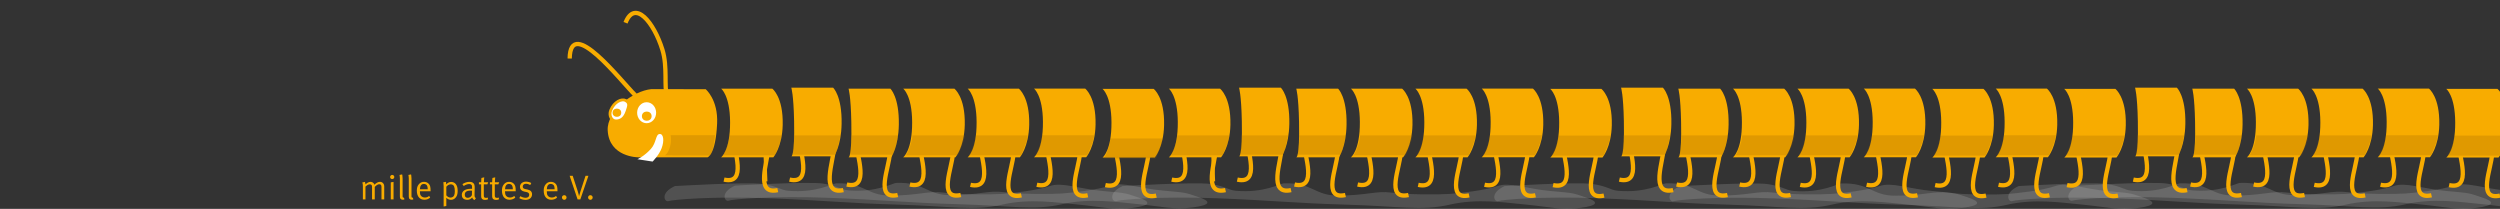 <?xml version="1.0" encoding="utf-8"?>
<!-- Generator: Adobe Illustrator 15.0.0, SVG Export Plug-In . SVG Version: 6.00 Build 0)  -->
<!DOCTYPE svg PUBLIC "-//W3C//DTD SVG 1.1//EN" "http://www.w3.org/Graphics/SVG/1.1/DTD/svg11.dtd">
<svg version="1.1" xmlns="http://www.w3.org/2000/svg" xmlns:xlink="http://www.w3.org/1999/xlink" x="0px" y="0px"
	 width="873.77px" height="72.999px" viewBox="0 0 873.77 72.999" enable-background="new 0 0 873.77 72.999" xml:space="preserve">
<rect x="0" y="0" width="873.77" height="72.999" fill="#333333" stroke="none"/>
<g id="schatten_boden">
	<path opacity="0.21" fill="#C6C6C6" d="M235.877,65.033c-5.417,2.5-3.505,5.75-2.23,5.25c1.274-0.5,15.457-1.75,34.973-1
		s27.801,1.75,45.646,2.25c17.844,0.5,26.218,2.25,35.892,0c9.675-2.25,19.145-0.75,26.996,0s11.994,1.992,18.687,1.121
		c6.69-0.871,6.372-2.201,1.911-3.662c-4.461-1.459-3.505-1.459-12.108-2.209s-14.481-3.25-18.712-1.75s-13.383,2.5-16.773,2.75
		s-14.574,0.301-20.195-0.449c-5.622-0.75-8.664,1.02-18.907,1.02c-8.194,0-8.826-4.627-18.844-4.27
		c-1.045,0.037-7.05,3.465-16.713,2.6c-2.79-0.25-3.607-1.598-8.912-2.377C261.281,63.527,235.877,65.033,235.877,65.033z"/>
	<path opacity="0.21" fill="#C6C6C6" d="M256.872,64.879c-5.417,2.5-3.505,5.75-2.23,5.25c1.274-0.5,15.457-1.75,34.973-1
		s27.801,1.75,45.646,2.25s26.219,2.25,35.893,0c9.675-2.25,19.144-0.75,26.995,0s11.994,1.99,18.686,1.119
		c6.691-0.869,6.373-2.201,1.912-3.66s-3.506-1.459-12.109-2.209s-14.479-3.25-18.711-1.75c-4.23,1.5-13.382,2.5-16.772,2.75
		s-14.574,0.299-20.196-0.451c-5.621-0.75-8.664,1.02-18.906,1.02c-8.195,0-8.826-4.627-18.844-4.27
		c-1.045,0.037-7.05,3.467-16.713,2.602c-2.79-0.25-3.607-1.598-8.912-2.377C282.276,63.373,256.872,64.879,256.872,64.879z"/>
	<path opacity="0.21" fill="#C6C6C6" d="M392.357,65.033c-5.417,2.5-3.505,5.75-2.23,5.25s15.457-1.75,34.974-1
		c19.516,0.75,27.801,1.75,45.645,2.25c17.845,0.5,26.219,2.25,35.893,0c9.675-2.25,19.145-0.75,26.996,0s11.994,1.992,18.687,1.121
		c6.69-0.871,6.372-2.201,1.911-3.662c-4.461-1.459-3.505-1.459-12.108-2.209s-14.481-3.25-18.712-1.75s-13.383,2.5-16.773,2.75
		s-14.574,0.301-20.195-0.449c-5.622-0.75-8.664,1.02-18.907,1.02c-8.194,0-8.826-4.627-18.844-4.27
		c-1.045,0.037-7.05,3.465-16.713,2.6c-2.79-0.25-3.606-1.598-8.912-2.377C417.762,63.527,392.357,65.033,392.357,65.033z"/>
	<path opacity="0.21" fill="#C6C6C6" d="M525.885,65.033c-5.417,2.5-3.505,5.75-2.23,5.25s15.457-1.75,34.974-1
		c19.516,0.75,27.801,1.75,45.645,2.25c17.845,0.5,26.219,2.25,35.893,0c9.675-2.25,19.145-0.75,26.996,0s11.994,1.992,18.687,1.121
		c6.69-0.871,6.372-2.201,1.911-3.662c-4.461-1.459-3.505-1.459-12.108-2.209s-14.481-3.25-18.712-1.75s-13.383,2.5-16.773,2.75
		s-14.574,0.301-20.195-0.449c-5.622-0.75-8.664,1.02-18.907,1.02c-8.194,0-8.826-4.627-18.844-4.27
		c-1.045,0.037-7.05,3.465-16.713,2.6c-2.79-0.25-3.606-1.598-8.912-2.377C551.289,63.527,525.885,65.033,525.885,65.033z"/>
	<path opacity="0.21" fill="#C6C6C6" d="M587.144,65.08c-5.417,2.5-3.505,5.75-2.23,5.25s15.457-1.75,34.974-1
		c19.516,0.75,27.801,1.75,45.645,2.25c17.845,0.5,26.219,2.25,35.893,0c9.675-2.25,19.145-0.75,26.996,0s11.994,1.992,18.687,1.121
		c6.69-0.871,6.372-2.201,1.911-3.662c-4.461-1.459-3.505-1.459-12.108-2.209s-14.481-3.25-18.712-1.75s-13.383,2.5-16.773,2.75
		s-14.574,0.301-20.195-0.449c-5.622-0.75-8.664,1.02-18.907,1.02c-8.194,0-8.826-4.627-18.844-4.27
		c-1.045,0.037-7.05,3.465-16.713,2.6c-2.79-0.25-3.606-1.598-8.912-2.377C612.548,63.574,587.144,65.08,587.144,65.08z"/>
	<path opacity="0.21" fill="#C6C6C6" d="M705.524,65.033c-5.417,2.5-3.505,5.75-2.23,5.25s15.457-1.75,34.974-1
		c19.516,0.75,27.801,1.75,45.645,2.25c17.845,0.5,26.219,2.25,35.893,0c9.675-2.25,19.145-0.75,26.996,0s11.994,1.992,18.687,1.121
		c6.69-0.871,6.372-2.201,1.911-3.662c-4.461-1.459-3.505-1.459-12.108-2.209s-14.481-3.25-18.712-1.75s-13.383,2.5-16.773,2.75
		s-14.574,0.301-20.195-0.449c-5.622-0.75-8.664,1.02-18.907,1.02c-8.194,0-8.826-4.627-18.844-4.27
		c-1.045,0.037-7.05,3.465-16.713,2.6c-2.79-0.25-3.606-1.598-8.912-2.377C730.929,63.527,705.524,65.033,705.524,65.033z"/>
	<path opacity="0.21" fill="#C6C6C6" d="M726.52,64.879c-5.418,2.5-3.506,5.75-2.23,5.25c1.273-0.5,15.457-1.75,34.973-1
		s27.801,1.75,45.646,2.25s26.219,2.25,35.893,0c9.675-2.25,19.144-0.75,26.995,0s11.994,1.99,18.686,1.119
		c6.691-0.869,6.373-2.201,1.912-3.66s-3.506-1.459-12.109-2.209s-14.479-3.25-18.711-1.75c-4.23,1.5-13.382,2.5-16.772,2.75
		s-14.574,0.299-20.196-0.451c-5.621-0.75-8.664,1.02-18.906,1.02c-8.195,0-8.826-4.627-18.844-4.27
		c-1.045,0.037-7.051,3.467-16.713,2.602c-2.79-0.25-3.607-1.598-8.912-2.377S726.52,64.879,726.52,64.879z"/>
</g>
<g id="beinchen">
	<path fill="none" stroke="#F8AC00" stroke-width="1.5" stroke-miterlimit="10" d="M233.146,33.614
		c-1.146-3.108,0.249-10.182-1.623-16.218c-3.008-9.702-9.662-17.688-12.898-9.439"/>
	<path fill="none" stroke="#F8AC00" stroke-width="1.5" stroke-miterlimit="10" d="M222.029,33.279
		c-4.901-4.829-22.718-27.98-22.92-12.825"/>
	<line fill="none" stroke="#F8AC00" stroke-miterlimit="10" x1="267.383" y1="54.648" x2="267.716" y2="63.396"/>
	<path fill="none" stroke="#F8AC00" stroke-width="1.5" stroke-miterlimit="10" d="M256.341,47.98
		c0.094,4.629,4.917,16.625-3.292,14.791"/>
	<path fill="none" stroke="#F8AC00" stroke-width="1.5" stroke-miterlimit="10" d="M268.542,51.648
		c-0.094,4.631-4.917,16.625,3.292,14.791"/>
	<path fill="none" stroke="#F8AC00" stroke-width="1.5" stroke-miterlimit="10" d="M279.263,47.98
		c0.094,4.629,4.917,16.625-3.292,14.791"/>
	<path fill="none" stroke="#F8AC00" stroke-width="1.5" stroke-miterlimit="10" d="M294.755,66.439
		c-8.208,1.834-3.385-10.16-3.292-14.791"/>
	<path fill="none" stroke="#F8AC00" stroke-width="1.5" stroke-miterlimit="10" d="M299.263,49.697
		c0.094,4.631,4.917,16.625-3.292,14.793"/>
	<path fill="none" stroke="#F8AC00" stroke-width="1.5" stroke-miterlimit="10" d="M310.966,53.73
		c-0.094,4.629-5.419,16.262,2.789,14.428"/>
	<path fill="none" stroke="#F8AC00" stroke-width="1.5" stroke-miterlimit="10" d="M321.313,49.697
		c0.094,4.631,4.917,16.625-3.292,14.793"/>
	<path fill="none" stroke="#F8AC00" stroke-width="1.5" stroke-miterlimit="10" d="M335.805,68.158
		c-8.208,1.834-2.883-9.799-2.789-14.428"/>
	<path fill="none" stroke="#F8AC00" stroke-width="1.5" stroke-miterlimit="10" d="M342.492,49.813
		c0.094,4.629,4.917,16.625-3.292,14.791"/>
	<path fill="none" stroke="#F8AC00" stroke-width="1.5" stroke-miterlimit="10" d="M356.984,68.271
		c-8.208,1.834-2.883-9.799-2.789-14.428"/>
	<path fill="none" stroke="#F8AC00" stroke-width="1.5" stroke-miterlimit="10" d="M365.679,49.785
		c0.094,4.631,4.916,16.625-3.293,14.791"/>
	<path fill="none" stroke="#F8AC00" stroke-width="1.5" stroke-miterlimit="10" d="M380.171,68.246
		c-8.209,1.834-2.883-9.799-2.789-14.43"/>
	<path fill="none" stroke="#F8AC00" stroke-width="1.5" stroke-miterlimit="10" d="M389.632,49.9
		c0.094,4.629,4.917,16.625-3.293,14.791"/>
	<path fill="none" stroke="#F8AC00" stroke-width="1.5" stroke-miterlimit="10" d="M404.122,68.361
		c-8.206,1.832-2.883-9.799-2.789-14.43"/>
	<line fill="none" stroke="#F8AC00" stroke-miterlimit="10" x1="423.863" y1="54.648" x2="424.196" y2="63.396"/>
	<path fill="none" stroke="#F8AC00" stroke-width="1.5" stroke-miterlimit="10" d="M412.821,47.98
		c0.094,4.629,4.917,16.625-3.291,14.791"/>
	<path fill="none" stroke="#F8AC00" stroke-width="1.5" stroke-miterlimit="10" d="M425.022,51.648
		c-0.094,4.631-4.918,16.625,3.291,14.791"/>
	<path fill="none" stroke="#F8AC00" stroke-width="1.5" stroke-miterlimit="10" d="M435.743,47.98
		c0.094,4.629,4.918,16.625-3.291,14.791"/>
	<path fill="none" stroke="#F8AC00" stroke-width="1.5" stroke-miterlimit="10" d="M451.235,66.439
		c-8.208,1.834-3.385-10.16-3.291-14.791"/>
	<path fill="none" stroke="#F8AC00" stroke-width="1.5" stroke-miterlimit="10" d="M455.743,49.697
		c0.094,4.631,4.917,16.625-3.291,14.793"/>
	<path fill="none" stroke="#F8AC00" stroke-width="1.5" stroke-miterlimit="10" d="M467.446,53.73
		c-0.094,4.629-5.42,16.262,2.789,14.428"/>
	<path fill="none" stroke="#F8AC00" stroke-width="1.5" stroke-miterlimit="10" d="M477.793,49.697
		c0.094,4.631,4.917,16.625-3.292,14.793"/>
	<path fill="none" stroke="#F8AC00" stroke-width="1.5" stroke-miterlimit="10" d="M492.285,68.158
		c-8.208,1.834-2.883-9.799-2.789-14.428"/>
	<path fill="none" stroke="#F8AC00" stroke-width="1.5" stroke-miterlimit="10" d="M498.973,49.813
		c0.094,4.629,4.917,16.625-3.292,14.791"/>
	<path fill="none" stroke="#F8AC00" stroke-width="1.5" stroke-miterlimit="10" d="M513.465,68.271
		c-8.208,1.834-2.883-9.799-2.789-14.428"/>
	<path fill="none" stroke="#F8AC00" stroke-width="1.5" stroke-miterlimit="10" d="M522.159,49.785
		c0.094,4.631,4.916,16.625-3.293,14.791"/>
	<path fill="none" stroke="#F8AC00" stroke-width="1.5" stroke-miterlimit="10" d="M536.651,68.246
		c-8.209,1.834-2.883-9.799-2.789-14.43"/>
	<path fill="none" stroke="#F8AC00" stroke-width="1.5" stroke-miterlimit="10" d="M546.112,49.9
		c0.094,4.629,4.917,16.625-3.293,14.791"/>
	<path fill="none" stroke="#F8AC00" stroke-width="1.5" stroke-miterlimit="10" d="M560.603,68.361
		c-8.206,1.832-2.883-9.799-2.789-14.43"/>
	<path fill="none" stroke="#F8AC00" stroke-width="1.5" stroke-miterlimit="10" d="M569.271,47.98
		c0.094,4.629,4.918,16.625-3.291,14.791"/>
	<path fill="none" stroke="#F8AC00" stroke-width="1.5" stroke-miterlimit="10" d="M584.763,66.439
		c-8.208,1.834-3.385-10.16-3.291-14.791"/>
	<path fill="none" stroke="#F8AC00" stroke-width="1.5" stroke-miterlimit="10" d="M589.271,49.697
		c0.094,4.631,4.917,16.625-3.291,14.793"/>
	<path fill="none" stroke="#F8AC00" stroke-width="1.5" stroke-miterlimit="10" d="M600.974,53.73
		c-0.094,4.629-5.42,16.262,2.789,14.428"/>
	<path fill="none" stroke="#F8AC00" stroke-width="1.5" stroke-miterlimit="10" d="M611.32,49.697
		c0.094,4.631,4.917,16.625-3.292,14.793"/>
	<path fill="none" stroke="#F8AC00" stroke-width="1.5" stroke-miterlimit="10" d="M625.813,68.158
		c-8.208,1.834-2.883-9.799-2.789-14.428"/>
	<path fill="none" stroke="#F8AC00" stroke-width="1.5" stroke-miterlimit="10" d="M632.5,49.813
		c0.094,4.629,4.917,16.625-3.292,14.791"/>
	<path fill="none" stroke="#F8AC00" stroke-width="1.5" stroke-miterlimit="10" d="M646.992,68.271
		c-8.208,1.834-2.883-9.799-2.789-14.428"/>
	<path fill="none" stroke="#F8AC00" stroke-width="1.5" stroke-miterlimit="10" d="M655.687,49.785
		c0.094,4.631,4.916,16.625-3.293,14.791"/>
	<path fill="none" stroke="#F8AC00" stroke-width="1.5" stroke-miterlimit="10" d="M670.179,68.246
		c-8.209,1.834-2.883-9.799-2.789-14.43"/>
	<path fill="none" stroke="#F8AC00" stroke-width="1.5" stroke-miterlimit="10" d="M679.64,49.9
		c0.094,4.629,4.917,16.625-3.293,14.791"/>
	<path fill="none" stroke="#F8AC00" stroke-width="1.5" stroke-miterlimit="10" d="M694.13,68.361
		c-8.206,1.832-2.883-9.799-2.789-14.43"/>
	<path fill="none" stroke="#F8AC00" stroke-width="1.5" stroke-miterlimit="10" d="M701.799,49.785
		c0.094,4.631,4.916,16.625-3.293,14.791"/>
	<path fill="none" stroke="#F8AC00" stroke-width="1.5" stroke-miterlimit="10" d="M716.291,68.246
		c-8.209,1.834-2.883-9.799-2.789-14.43"/>
	<path fill="none" stroke="#F8AC00" stroke-width="1.5" stroke-miterlimit="10" d="M725.752,49.9
		c0.094,4.629,4.917,16.625-3.293,14.791"/>
	<path fill="none" stroke="#F8AC00" stroke-width="1.5" stroke-miterlimit="10" d="M740.242,68.361
		c-8.206,1.832-2.883-9.799-2.789-14.43"/>
	<path fill="none" stroke="#F8AC00" stroke-width="1.5" stroke-miterlimit="10" d="M748.91,47.98
		c0.094,4.629,4.918,16.625-3.291,14.791"/>
	<path fill="none" stroke="#F8AC00" stroke-width="1.5" stroke-miterlimit="10" d="M764.402,66.439
		c-8.208,1.834-3.385-10.16-3.291-14.791"/>
	<path fill="none" stroke="#F8AC00" stroke-width="1.5" stroke-miterlimit="10" d="M768.91,49.697
		c0.094,4.631,4.917,16.625-3.291,14.793"/>
	<path fill="none" stroke="#F8AC00" stroke-width="1.5" stroke-miterlimit="10" d="M780.613,53.73
		c-0.094,4.629-5.42,16.262,2.789,14.428"/>
	<path fill="none" stroke="#F8AC00" stroke-width="1.5" stroke-miterlimit="10" d="M790.96,49.697
		c0.094,4.631,4.917,16.625-3.292,14.793"/>
	<path fill="none" stroke="#F8AC00" stroke-width="1.5" stroke-miterlimit="10" d="M805.452,68.158
		c-8.208,1.834-2.883-9.799-2.789-14.428"/>
	<path fill="none" stroke="#F8AC00" stroke-width="1.5" stroke-miterlimit="10" d="M812.14,49.813
		c0.094,4.629,4.917,16.625-3.292,14.791"/>
	<path fill="none" stroke="#F8AC00" stroke-width="1.5" stroke-miterlimit="10" d="M826.632,68.271
		c-8.208,1.834-2.883-9.799-2.789-14.428"/>
	<path fill="none" stroke="#F8AC00" stroke-width="1.5" stroke-miterlimit="10" d="M835.326,49.785
		c0.094,4.631,4.916,16.625-3.293,14.791"/>
	<path fill="none" stroke="#F8AC00" stroke-width="1.5" stroke-miterlimit="10" d="M849.818,68.246
		c-8.209,1.834-2.883-9.799-2.789-14.43"/>
	<path fill="none" stroke="#F8AC00" stroke-width="1.5" stroke-miterlimit="10" d="M859.279,49.9
		c0.094,4.629,4.917,16.625-3.293,14.791"/>
	<path fill="none" stroke="#F8AC00" stroke-width="1.5" stroke-miterlimit="10" d="M873.77,68.361
		c-8.206,1.832-2.883-9.799-2.789-14.43"/>
</g>
<g id="orange_körper">
	<path fill="#F8AC00" d="M276.57,30.648h14.608c0,0,3.145,2.832,2.971,12.666c-0.136,7.711-2.667,11.334-2.667,11.334H276.57
		c0,0,1.225,0.332,0.975-12.334C277.361,32.978,276.57,30.648,276.57,30.648z"/>
	<path fill="#F8AC00" d="M296.57,30.981h14.608c0,0,3.145,2.833,2.971,12.667c-0.135,7.711-2.666,11.333-2.666,11.333H296.57
		c0,0,1.225,0.334,0.975-12.333C297.361,33.312,296.57,30.981,296.57,30.981z"/>
	<path fill="#F8AC00" d="M315.673,30.982h17.883c0,0,3.85,2.833,3.637,12.666c-0.166,7.711-3.264,11.334-3.264,11.334h-18.256
		c0,0,3.189-2.336,3.131-12.334C318.749,33.312,315.673,30.982,315.673,30.982z"/>
	<path fill="#F8AC00" d="M252.042,30.982h17.883c0,0,3.85,2.833,3.637,12.666c-0.165,7.711-3.264,11.334-3.264,11.334h-18.256
		c0,0,3.189-2.336,3.131-12.334C255.119,33.312,252.042,30.982,252.042,30.982z"/>
	<path fill="#F8AC00" d="M338.2,30.982h17.883c0,0,3.85,2.833,3.637,12.666c-0.164,7.711-3.264,11.334-3.264,11.334H338.2
		c0,0,3.189-2.336,3.131-12.334C341.276,33.312,338.2,30.982,338.2,30.982z"/>
	<path fill="#F8AC00" d="M361.386,30.956h17.883c0,0,3.85,2.833,3.637,12.667c-0.164,7.711-3.264,11.333-3.264,11.333h-18.256
		c0,0,3.189-2.334,3.131-12.333C364.462,33.285,361.386,30.956,361.386,30.956z"/>
	<path fill="#F8AC00" d="M385.339,31.07h17.883c0,0,3.85,2.834,3.637,12.667c-0.164,7.71-3.264,11.333-3.264,11.333h-18.256
		c0,0,3.189-2.336,3.131-12.334C388.415,33.4,385.339,31.07,385.339,31.07z"/>
	<path fill="#F8AC00" d="M433.051,30.648h14.608c0,0,3.145,2.832,2.971,12.666c-0.136,7.711-2.666,11.334-2.666,11.334h-14.913
		c0,0,1.226,0.332,0.976-12.334C433.842,32.978,433.051,30.648,433.051,30.648z"/>
	<path fill="#F8AC00" d="M453.051,30.981h14.608c0,0,3.145,2.833,2.971,12.667c-0.135,7.711-2.666,11.333-2.666,11.333h-14.913
		c0,0,1.226,0.334,0.976-12.333C453.842,33.312,453.051,30.981,453.051,30.981z"/>
	<path fill="#F8AC00" d="M472.153,30.982h17.883c0,0,3.85,2.833,3.637,12.666c-0.166,7.711-3.264,11.334-3.264,11.334h-18.256
		c0,0,3.189-2.336,3.131-12.334C475.229,33.312,472.153,30.982,472.153,30.982z"/>
	<path fill="#F8AC00" d="M408.522,30.982h17.883c0,0,3.85,2.833,3.637,12.666c-0.164,7.711-3.264,11.334-3.264,11.334h-18.256
		c0,0,3.189-2.336,3.131-12.334C411.599,33.312,408.522,30.982,408.522,30.982z"/>
	<path fill="#F8AC00" d="M494.681,30.982h17.883c0,0,3.85,2.833,3.637,12.666c-0.164,7.711-3.264,11.334-3.264,11.334h-18.256
		c0,0,3.189-2.336,3.131-12.334C497.757,33.312,494.681,30.982,494.681,30.982z"/>
	<path fill="#F8AC00" d="M517.866,30.956h17.883c0,0,3.85,2.833,3.637,12.667c-0.164,7.711-3.264,11.333-3.264,11.333h-18.256
		c0,0,3.189-2.334,3.131-12.333C520.942,33.285,517.866,30.956,517.866,30.956z"/>
	<path fill="#F8AC00" d="M541.819,31.07h17.883c0,0,3.85,2.834,3.637,12.667c-0.164,7.71-3.264,11.333-3.264,11.333h-18.256
		c0,0,3.189-2.336,3.131-12.334C544.896,33.4,541.819,31.07,541.819,31.07z"/>
	<path fill="#F8AC00" d="M566.578,30.648h14.608c0,0,3.145,2.832,2.971,12.666c-0.136,7.711-2.666,11.334-2.666,11.334h-14.913
		c0,0,1.226,0.332,0.976-12.334C567.369,32.978,566.578,30.648,566.578,30.648z"/>
	<path fill="#F8AC00" d="M586.578,30.981h14.608c0,0,3.145,2.833,2.971,12.667c-0.135,7.711-2.666,11.333-2.666,11.333h-14.913
		c0,0,1.226,0.334,0.976-12.333C587.369,33.312,586.578,30.981,586.578,30.981z"/>
	<path fill="#F8AC00" d="M605.681,30.982h17.883c0,0,3.85,2.833,3.637,12.666c-0.166,7.711-3.264,11.334-3.264,11.334h-18.256
		c0,0,3.189-2.336,3.131-12.334C608.757,33.312,605.681,30.982,605.681,30.982z"/>
	<path fill="#F8AC00" d="M628.208,30.982h17.883c0,0,3.85,2.833,3.637,12.666c-0.164,7.711-3.264,11.334-3.264,11.334h-18.256
		c0,0,3.189-2.336,3.131-12.334C631.284,33.312,628.208,30.982,628.208,30.982z"/>
	<path fill="#F8AC00" d="M651.394,30.956h17.883c0,0,3.85,2.833,3.637,12.667c-0.164,7.711-3.264,11.333-3.264,11.333h-18.256
		c0,0,3.189-2.334,3.131-12.333C654.47,33.285,651.394,30.956,651.394,30.956z"/>
	<path fill="#F8AC00" d="M675.347,31.07h17.883c0,0,3.85,2.834,3.637,12.667c-0.164,7.71-3.264,11.333-3.264,11.333h-18.256
		c0,0,3.189-2.336,3.131-12.334C678.423,33.4,675.347,31.07,675.347,31.07z"/>
	<path fill="#F8AC00" d="M227.669,31.146c-6.575,0.64-15.624,7.733-15.276,14.415c0.49,9.422,10.656,9.422,10.656,9.422h24.25
		c0,0,2.829-0.744,3.341-11.833c0.385-8.333-3.998-11.972-3.998-11.972"/>
	<path fill="#F8AC00" d="M697.506,30.956h17.883c0,0,3.85,2.833,3.637,12.667c-0.164,7.711-3.264,11.333-3.264,11.333h-18.256
		c0,0,3.189-2.334,3.131-12.333C700.582,33.285,697.506,30.956,697.506,30.956z"/>
	<path fill="#F8AC00" d="M721.459,31.07h17.883c0,0,3.85,2.834,3.637,12.667c-0.164,7.71-3.264,11.333-3.264,11.333h-18.256
		c0,0,3.189-2.336,3.131-12.334C724.535,33.4,721.459,31.07,721.459,31.07z"/>
	<path fill="#F8AC00" d="M746.218,30.648h14.608c0,0,3.145,2.832,2.971,12.666c-0.136,7.711-2.666,11.334-2.666,11.334h-14.913
		c0,0,1.226,0.332,0.976-12.334C747.009,32.978,746.218,30.648,746.218,30.648z"/>
	<path fill="#F8AC00" d="M766.218,30.981h14.608c0,0,3.145,2.833,2.971,12.667c-0.135,7.711-2.666,11.333-2.666,11.333h-14.913
		c0,0,1.226,0.334,0.976-12.333C767.009,33.312,766.218,30.981,766.218,30.981z"/>
	<path fill="#F8AC00" d="M785.32,30.982h17.883c0,0,3.85,2.833,3.637,12.666c-0.166,7.711-3.264,11.334-3.264,11.334H785.32
		c0,0,3.189-2.336,3.131-12.334C788.396,33.312,785.32,30.982,785.32,30.982z"/>
	<path fill="#F8AC00" d="M807.848,30.982h17.883c0,0,3.85,2.833,3.637,12.666c-0.164,7.711-3.264,11.334-3.264,11.334h-18.256
		c0,0,3.189-2.336,3.131-12.334C810.924,33.312,807.848,30.982,807.848,30.982z"/>
	<path fill="#F8AC00" d="M831.033,30.956h17.883c0,0,3.85,2.833,3.637,12.667c-0.164,7.711-3.264,11.333-3.264,11.333h-18.256
		c0,0,3.189-2.334,3.131-12.333C834.109,33.285,831.033,30.956,831.033,30.956z"/>
	<path fill="#F8AC00" d="M854.986,31.07h17.883c0,0,3.85,2.834,3.637,12.667c-0.164,7.71-3.264,11.333-3.264,11.333h-18.256
		c0,0,3.189-2.336,3.131-12.334C858.063,33.4,854.986,31.07,854.986,31.07z"/>
</g>
<g id="Ebene_1">
	<g>
		<rect x="125.692" y="60.922" fill="none" width="84.876" height="11.414"/>
		<path fill="#F8AC00" d="M133.332,69.682v-4.414c0-0.576-0.264-0.875-0.768-0.875c-0.54,0-0.959,0.348-1.583,0.923v4.366h-0.947
			v-4.246c0-0.359-0.036-0.6-0.168-0.768c-0.144-0.168-0.336-0.24-0.612-0.24c-0.456,0-0.899,0.229-1.523,0.792v4.462h-0.9v-4.63
			c0-0.864-0.216-1.271-0.216-1.271l0.912-0.216c0,0,0.216,0.468,0.216,0.888c0.396-0.444,1.127-0.899,1.739-0.899
			c0.587,0,1.175,0.359,1.391,0.995c0.576-0.611,1.307-0.995,1.919-0.995c0.888,0,1.499,0.672,1.499,1.619v4.51H133.332z"/>
		<path fill="#F8AC00" d="M137.08,62.594c-0.408,0-0.731-0.324-0.731-0.721c0-0.407,0.324-0.743,0.731-0.743
			s0.731,0.323,0.731,0.731S137.487,62.594,137.08,62.594z M136.576,69.682v-5.949l0.972-0.156v6.105H136.576z"/>
		<path fill="#F8AC00" d="M140.763,69.801c-0.288,0-0.528-0.084-0.708-0.252c-0.192-0.168-0.288-0.42-0.288-0.852v-6.332
			c0-0.779-0.144-1.224-0.144-1.224l0.936-0.18c0,0,0.156,0.504,0.156,1.415v6.105c0,0.467,0.072,0.6,0.336,0.6
			c0.036,0,0.12-0.024,0.12-0.024l0.192,0.611C141.123,69.777,141.015,69.801,140.763,69.801z"/>
		<path fill="#F8AC00" d="M143.872,69.801c-0.288,0-0.528-0.084-0.708-0.252c-0.192-0.168-0.288-0.42-0.288-0.852v-6.332
			c0-0.779-0.144-1.224-0.144-1.224l0.936-0.18c0,0,0.156,0.504,0.156,1.415v6.105c0,0.467,0.072,0.6,0.336,0.6
			c0.036,0,0.12-0.024,0.12-0.024l0.192,0.611C144.231,69.777,144.124,69.801,143.872,69.801z"/>
		<path fill="#F8AC00" d="M146.764,66.851v0.144c0,0.564,0.072,0.996,0.276,1.308c0.336,0.516,0.888,0.731,1.487,0.731
			c0.576,0,1.043-0.18,1.463-0.563l0.359,0.6c-0.527,0.479-1.247,0.743-2.015,0.743c-1.655,0-2.65-1.199-2.65-3.178
			c0-1.008,0.216-1.655,0.719-2.255c0.48-0.563,1.067-0.827,1.787-0.827c0.648,0,1.211,0.228,1.619,0.647
			c0.516,0.528,0.684,1.091,0.684,2.519v0.132H146.764z M149.223,64.813c-0.204-0.324-0.624-0.528-1.08-0.528
			c-0.852,0-1.332,0.624-1.379,1.858h2.734C149.486,65.496,149.402,65.1,149.223,64.813z"/>
		<path fill="#F8AC00" d="M159.481,68.746c-0.432,0.695-1.067,1.091-1.847,1.091c-0.611,0-1.223-0.264-1.643-0.695v2.854
			l-0.936,0.18v-7.172c0-0.912-0.132-1.283-0.132-1.283l0.959-0.168c0,0,0.06,0.252,0.06,0.911c0.492-0.575,1.104-0.876,1.763-0.876
			c0.611,0,1.211,0.265,1.595,0.744c0.443,0.552,0.659,1.283,0.659,2.351C159.961,67.643,159.817,68.193,159.481,68.746z
			 M158.69,65.088c-0.192-0.408-0.624-0.66-1.104-0.66c-0.6,0-1.139,0.288-1.595,0.84v3.01c0.444,0.504,0.959,0.78,1.463,0.78
			c0.552,0,1.055-0.3,1.259-0.743c0.18-0.385,0.252-0.84,0.252-1.512C158.966,66.083,158.858,65.447,158.69,65.088z"/>
		<path fill="#F8AC00" d="M165.866,69.909c-0.408-0.132-0.708-0.456-0.815-0.876c-0.576,0.576-1.043,0.804-1.727,0.804
			c-1.475,0-1.919-0.899-1.919-1.703c0-1.354,1.163-2.146,3.166-2.146c0.252,0,0.42,0.012,0.42,0.012V65.58
			c0-0.528-0.024-0.744-0.192-0.936c-0.192-0.217-0.432-0.324-0.804-0.324c-0.671,0-1.523,0.359-1.907,0.707l-0.468-0.672
			c0.792-0.527,1.643-0.803,2.506-0.803c0.828,0,1.403,0.324,1.655,0.936c0.132,0.324,0.144,0.779,0.132,1.318l-0.048,1.968
			c-0.024,0.972,0.036,1.224,0.48,1.463L165.866,69.909z M164.499,66.623c-1.511,0-2.051,0.516-2.051,1.427
			c0,0.708,0.348,1.092,1.031,1.092c0.612,0,1.175-0.372,1.451-0.936l0.036-1.56C164.811,66.635,164.667,66.623,164.499,66.623z"/>
		<path fill="#F8AC00" d="M170.342,64.416h-1.247v3.85c0,0.66,0.18,0.888,0.768,0.888c0.264,0,0.419-0.036,0.587-0.12l0.132,0.6
			c-0.3,0.156-0.635,0.24-1.055,0.24c-0.312,0-0.552-0.061-0.78-0.168c-0.419-0.203-0.576-0.588-0.576-1.188v-4.102h-0.779v-0.707
			h0.779c0-0.576,0.096-1.512,0.096-1.512l0.983-0.216c0,0-0.12,0.936-0.12,1.728h1.5L170.342,64.416z"/>
		<path fill="#F8AC00" d="M174.182,64.416h-1.247v3.85c0,0.66,0.18,0.888,0.768,0.888c0.264,0,0.419-0.036,0.587-0.12l0.132,0.6
			c-0.3,0.156-0.635,0.24-1.055,0.24c-0.312,0-0.552-0.061-0.78-0.168c-0.419-0.203-0.576-0.588-0.576-1.188v-4.102h-0.779v-0.707
			h0.779c0-0.576,0.096-1.512,0.096-1.512l0.983-0.216c0,0-0.12,0.936-0.12,1.728h1.5L174.182,64.416z"/>
		<path fill="#F8AC00" d="M176.511,66.851v0.144c0,0.564,0.072,0.996,0.276,1.308c0.336,0.516,0.888,0.731,1.487,0.731
			c0.576,0,1.043-0.18,1.463-0.563l0.36,0.6c-0.527,0.479-1.247,0.743-2.015,0.743c-1.655,0-2.65-1.199-2.65-3.178
			c0-1.008,0.216-1.655,0.719-2.255c0.48-0.563,1.067-0.827,1.787-0.827c0.647,0,1.211,0.228,1.619,0.647
			c0.516,0.528,0.684,1.091,0.684,2.519v0.132H176.511z M178.97,64.813c-0.204-0.324-0.624-0.528-1.079-0.528
			c-0.852,0-1.332,0.624-1.379,1.858h2.734C179.234,65.496,179.15,65.1,178.97,64.813z"/>
		<path fill="#F8AC00" d="M183.699,69.861c-0.756,0-1.583-0.229-2.195-0.6l0.36-0.695c0.612,0.371,1.235,0.563,1.895,0.563
			c0.731,0,1.211-0.395,1.211-1.031c0-0.539-0.3-0.84-0.983-0.982l-0.743-0.156c-0.984-0.204-1.511-0.816-1.511-1.644
			c0-1.079,0.875-1.835,2.123-1.835c0.624,0,1.319,0.191,1.823,0.48l-0.348,0.695c-0.527-0.252-0.971-0.432-1.499-0.432
			c-0.684,0-1.127,0.396-1.127,0.982c0,0.457,0.228,0.732,0.864,0.864l0.792,0.168c1.079,0.228,1.595,0.779,1.595,1.667
			C185.954,69.069,185.042,69.861,183.699,69.861z"/>
		<path fill="#F8AC00" d="M191.115,66.851v0.144c0,0.564,0.072,0.996,0.276,1.308c0.336,0.516,0.888,0.731,1.487,0.731
			c0.576,0,1.043-0.18,1.463-0.563l0.359,0.6c-0.527,0.479-1.247,0.743-2.015,0.743c-1.655,0-2.65-1.199-2.65-3.178
			c0-1.008,0.216-1.655,0.719-2.255c0.48-0.563,1.067-0.827,1.787-0.827c0.648,0,1.211,0.228,1.619,0.647
			c0.516,0.528,0.684,1.091,0.684,2.519v0.132H191.115z M193.574,64.813c-0.204-0.324-0.624-0.528-1.08-0.528
			c-0.852,0-1.332,0.624-1.379,1.858h2.734C193.838,65.496,193.754,65.1,193.574,64.813z"/>
		<path fill="#F8AC00" d="M197.223,69.837c-0.456,0-0.815-0.372-0.815-0.827c0-0.443,0.348-0.792,0.792-0.792
			c0.456,0,0.816,0.349,0.816,0.792C198.015,69.465,197.655,69.837,197.223,69.837z"/>
		<path fill="#F8AC00" d="M202.838,69.682h-0.972l-2.771-8.229h1.067l1.739,5.302c0.24,0.72,0.443,1.595,0.479,1.835
			c0.048-0.204,0.216-0.828,0.504-1.715l1.763-5.422h1.008L202.838,69.682z"/>
		<path fill="#F8AC00" d="M206.354,69.837c-0.455,0-0.815-0.372-0.815-0.827c0-0.443,0.348-0.792,0.792-0.792
			c0.455,0,0.815,0.349,0.815,0.792C207.146,69.465,206.786,69.837,206.354,69.837z"/>
	</g>
	<path fill="#FFFFFF" d="M222.778,55.65c0,0,2.354-0.984,4.729-3.629c1.946-2.166,1.594-5.066,3.021-5.189
		c1.376-0.119,1.708,2.314,0.71,4.982c-0.881,2.355-3.146,4.656-3.146,4.656L222.778,55.65z"/>
	<ellipse fill="#FFFFFF" cx="226.001" cy="39.396" rx="3.321" ry="3.667"/>
	<path fill="#FFFFFF" stroke="#F8AC00" stroke-miterlimit="10" d="M219.133,38.99c-0.806,2.414-2.221,3.291-3.84,3.291
		c-1.62,0-2.549-1.959-1.857-3.705c1.213-3.059,3.889-4.168,5.19-3.469C220.299,36.007,219.721,37.23,219.133,38.99z"/>
	<ellipse fill="#F8AC00" cx="226.046" cy="40.599" rx="1.695" ry="1.608"/>
	<ellipse fill="#F8AC00" cx="215.614" cy="39.396" rx="1.517" ry="1.439"/>
</g>
<g id="schatten_körper">
	<path opacity="0.25" fill="#9B6000" d="M254.929,47.313h18.311c0,0-0.083,1.246-1.047,3.709c-0.947,2.42-1.405,3.271-1.405,3.271
		h-18.123c0,0,0.732-1.023,1.593-3.605C254.966,48.564,254.929,47.313,254.929,47.313z"/>
	<path opacity="0.25" fill="#9B6000" d="M234.383,47.258h15.513c0,0-0.067,0.945-0.547,3.834c-0.423,2.545-1.172,3.258-1.172,3.258
		l-15.794-0.057c0,0,1.141-0.564,1.833-3.146C234.785,49.023,234.383,47.258,234.383,47.258z"/>
	<path opacity="0.25" fill="#9B6000" d="M340.94,47.313h18.311c0,0-0.082,1.246-1.047,3.709c-0.947,2.42-1.404,3.271-1.404,3.271
		h-18.123c0,0,0.732-1.023,1.594-3.605C340.978,48.564,340.94,47.313,340.94,47.313z"/>
	<path opacity="0.25" fill="#9B6000" d="M364.126,47.287h18.311c0,0-0.082,1.244-1.047,3.707c-0.947,2.42-1.404,3.271-1.404,3.271
		h-18.123c0,0,0.732-1.021,1.594-3.604C364.163,48.537,364.126,47.287,364.126,47.287z"/>
	<path opacity="0.25" fill="#9B6000" d="M388.079,48.393h18.311c0,0-0.082,1.244-1.047,3.707c-0.947,2.42-1.404,3.271-1.404,3.271
		h-18.123c0,0,0.732-1.021,1.594-3.605C388.116,49.643,388.079,48.393,388.079,48.393z"/>
	<path opacity="0.25" fill="#9B6000" d="M318.89,47.313H337.2c0,0-0.084,1.246-1.047,3.709c-0.947,2.42-1.406,3.271-1.406,3.271
		h-18.122c0,0,0.731-1.023,1.593-3.605C318.927,48.564,318.89,47.313,318.89,47.313z"/>
	<path opacity="0.25" fill="#9B6000" d="M297.57,47.313h16.354c0,0-0.186,0.844-0.834,3.668c-0.582,2.531-1.092,3.078-1.092,3.078
		l-14.825,0.004c0,0-0.191,0.23,0.277-3.26C297.749,48.584,297.57,47.313,297.57,47.313z"/>
	<path opacity="0.25" fill="#9B6000" d="M277.403,47.313h16.354c0,0-0.186,0.844-0.834,3.668c-0.582,2.531-1.092,3.078-1.092,3.078
		l-14.825,0.004c0,0-0.191,0.23,0.277-3.26C277.582,48.584,277.403,47.313,277.403,47.313z"/>
	<path opacity="0.25" fill="#9B6000" d="M411.409,47.313h18.311c0,0-0.083,1.246-1.047,3.709c-0.947,2.42-1.405,3.271-1.405,3.271
		h-18.122c0,0,0.731-1.023,1.593-3.605C411.446,48.564,411.409,47.313,411.409,47.313z"/>
	<path opacity="0.25" fill="#9B6000" d="M497.421,47.313h18.311c0,0-0.082,1.246-1.047,3.709c-0.947,2.42-1.404,3.271-1.404,3.271
		h-18.123c0,0,0.732-1.023,1.594-3.605C497.458,48.564,497.421,47.313,497.421,47.313z"/>
	<path opacity="0.25" fill="#9B6000" d="M520.606,47.287h18.311c0,0-0.082,1.244-1.047,3.707c-0.947,2.42-1.404,3.271-1.404,3.271
		h-18.123c0,0,0.732-1.021,1.594-3.604C520.644,48.537,520.606,47.287,520.606,47.287z"/>
	<path opacity="0.25" fill="#9B6000" d="M544.56,47.402h18.311c0,0-0.082,1.244-1.047,3.707c-0.947,2.42-1.404,3.271-1.404,3.271
		h-18.123c0,0,0.732-1.021,1.594-3.605C544.597,48.652,544.56,47.402,544.56,47.402z"/>
	<path opacity="0.25" fill="#9B6000" d="M475.37,47.313h18.311c0,0-0.084,1.246-1.047,3.709c-0.947,2.42-1.406,3.271-1.406,3.271
		h-18.122c0,0,0.731-1.023,1.593-3.605C475.407,48.564,475.37,47.313,475.37,47.313z"/>
	<path opacity="0.25" fill="#9B6000" d="M454.051,47.313h16.354c0,0-0.186,0.844-0.834,3.668c-0.582,2.531-1.092,3.078-1.092,3.078
		l-14.824,0.004c0,0-0.191,0.23,0.276-3.26C454.229,48.584,454.051,47.313,454.051,47.313z"/>
	<path opacity="0.25" fill="#9B6000" d="M433.884,47.313h16.354c0,0-0.186,0.844-0.834,3.668c-0.582,2.531-1.092,3.078-1.092,3.078
		l-14.825,0.004c0,0-0.19,0.23,0.277-3.26C434.062,48.584,433.884,47.313,433.884,47.313z"/>
	<path opacity="0.25" fill="#9B6000" d="M630.948,47.313h18.311c0,0-0.082,1.246-1.047,3.709c-0.947,2.42-1.404,3.271-1.404,3.271
		h-18.123c0,0,0.732-1.023,1.594-3.605C630.985,48.564,630.948,47.313,630.948,47.313z"/>
	<path opacity="0.25" fill="#9B6000" d="M654.134,47.287h18.311c0,0-0.082,1.244-1.047,3.707c-0.947,2.42-1.404,3.271-1.404,3.271
		H651.87c0,0,0.732-1.021,1.594-3.604C654.171,48.537,654.134,47.287,654.134,47.287z"/>
	<path opacity="0.25" fill="#9B6000" d="M678.087,47.402h18.311c0,0-0.082,1.244-1.047,3.707c-0.947,2.42-1.404,3.271-1.404,3.271
		h-18.123c0,0,0.732-1.021,1.594-3.605C678.124,48.652,678.087,47.402,678.087,47.402z"/>
	<path opacity="0.25" fill="#9B6000" d="M608.897,47.313h18.311c0,0-0.084,1.246-1.047,3.709c-0.947,2.42-1.406,3.271-1.406,3.271
		h-18.122c0,0,0.731-1.023,1.593-3.605C608.935,48.564,608.897,47.313,608.897,47.313z"/>
	<path opacity="0.25" fill="#9B6000" d="M587.578,47.313h16.354c0,0-0.186,0.844-0.834,3.668c-0.582,2.531-1.092,3.078-1.092,3.078
		l-14.824,0.004c0,0-0.191,0.23,0.276-3.26C587.757,48.584,587.578,47.313,587.578,47.313z"/>
	<path opacity="0.25" fill="#9B6000" d="M567.411,47.313h16.354c0,0-0.186,0.844-0.834,3.668c-0.582,2.531-1.092,3.078-1.092,3.078
		l-14.825,0.004c0,0-0.19,0.23,0.277-3.26C567.589,48.584,567.411,47.313,567.411,47.313z"/>
	<path opacity="0.25" fill="#9B6000" d="M700.246,47.287h18.311c0,0-0.082,1.244-1.047,3.707c-0.947,2.42-1.404,3.271-1.404,3.271
		h-18.123c0,0,0.732-1.021,1.594-3.604C700.283,48.537,700.246,47.287,700.246,47.287z"/>
	<path opacity="0.25" fill="#9B6000" d="M724.199,47.402h18.311c0,0-0.082,1.244-1.047,3.707c-0.947,2.42-1.404,3.271-1.404,3.271
		h-18.123c0,0,0.732-1.021,1.594-3.605C724.236,48.652,724.199,47.402,724.199,47.402z"/>
	<path opacity="0.25" fill="#9B6000" d="M810.588,47.313h18.311c0,0-0.082,1.246-1.047,3.709c-0.947,2.42-1.404,3.271-1.404,3.271
		h-18.123c0,0,0.732-1.023,1.594-3.605C810.625,48.564,810.588,47.313,810.588,47.313z"/>
	<path opacity="0.25" fill="#9B6000" d="M833.773,47.287h18.311c0,0-0.082,1.244-1.047,3.707c-0.947,2.42-1.404,3.271-1.404,3.271
		H831.51c0,0,0.732-1.021,1.594-3.604C833.811,48.537,833.773,47.287,833.773,47.287z"/>
	<path opacity="0.25" fill="#9B6000" d="M857.727,47.402h18.311c0,0-0.082,1.244-1.047,3.707c-0.947,2.42-1.404,3.271-1.404,3.271
		h-18.123c0,0,0.732-1.021,1.594-3.605C857.764,48.652,857.727,47.402,857.727,47.402z"/>
	<path opacity="0.25" fill="#9B6000" d="M788.537,47.313h18.311c0,0-0.084,1.246-1.047,3.709c-0.947,2.42-1.406,3.271-1.406,3.271
		h-18.122c0,0,0.731-1.023,1.593-3.605C788.574,48.564,788.537,47.313,788.537,47.313z"/>
	<path opacity="0.25" fill="#9B6000" d="M767.218,47.313h16.354c0,0-0.186,0.844-0.834,3.668c-0.582,2.531-1.092,3.078-1.092,3.078
		l-14.824,0.004c0,0-0.191,0.23,0.276-3.26C767.396,48.584,767.218,47.313,767.218,47.313z"/>
	<path opacity="0.25" fill="#9B6000" d="M747.051,47.313h16.354c0,0-0.186,0.844-0.834,3.668c-0.582,2.531-1.092,3.078-1.092,3.078
		l-14.825,0.004c0,0-0.19,0.23,0.277-3.26C747.229,48.584,747.051,47.313,747.051,47.313z"/>
</g>
</svg>

